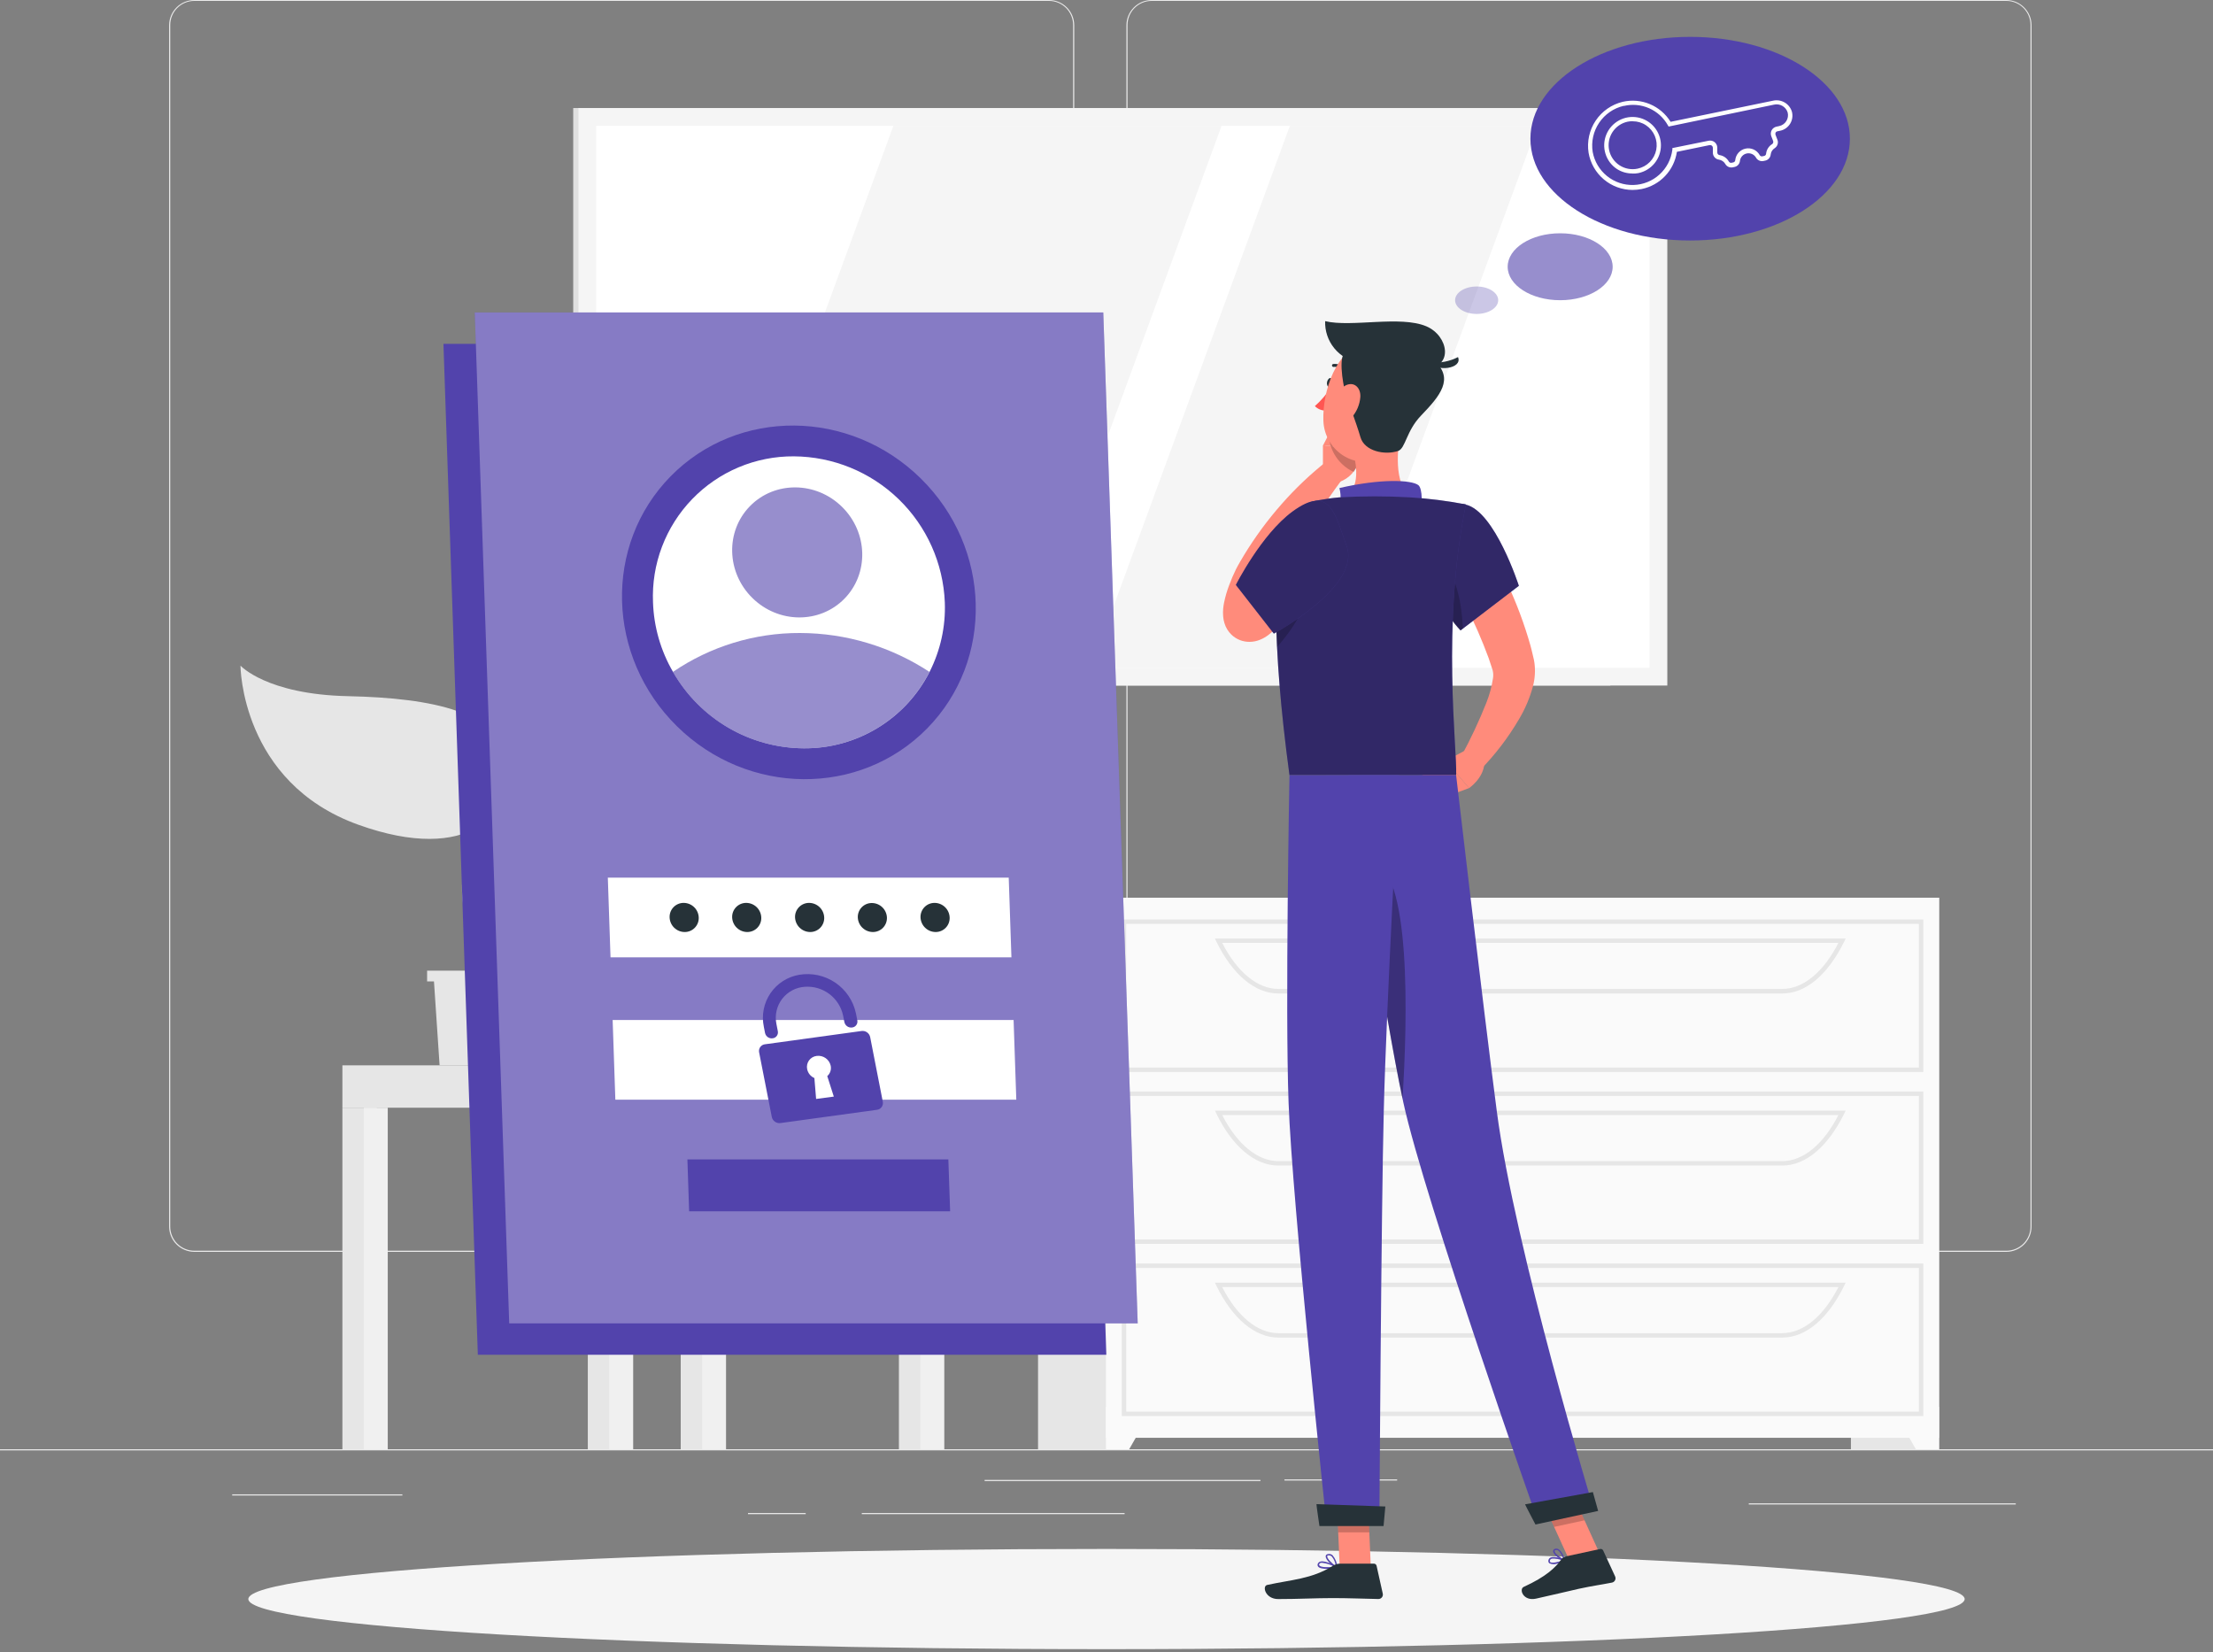 <svg width="576" height="430" viewBox="0 0 576 430" fill="none" xmlns="http://www.w3.org/2000/svg">
<rect x="0" y="0" width="576" height="430" fill="#808080" stroke="none"/>
<g clip-path="url(#clip0)">
<path d="M576 377.165H0V377.453H576V377.165Z" fill="#EBEBEB"/>
<path d="M363.652 385.01H334.322V385.298H363.652V385.01Z" fill="#EBEBEB"/>
<path d="M524.667 391.242H455.167V391.53H524.667V391.242Z" fill="#EBEBEB"/>
<path d="M328.078 385.148H256.274V385.436H328.078V385.148Z" fill="#EBEBEB"/>
<path d="M209.71 393.765H194.688V394.053H209.71V393.765Z" fill="#EBEBEB"/>
<path d="M292.712 393.765H224.306V394.053H292.712V393.765Z" fill="#EBEBEB"/>
<path d="M104.728 388.904H60.434V389.192H104.728V388.904Z" fill="#EBEBEB"/>
<path d="M273.024 325.786H50.584C48.842 325.783 47.172 325.088 45.941 323.855C44.709 322.622 44.018 320.95 44.018 319.208V6.52C44.033 4.788 44.731 3.131 45.961 1.91C47.19 0.689 48.852 0.003 50.584 0H273.024C274.769 0 276.442 0.693 277.675 1.927C278.909 3.16 279.602 4.833 279.602 6.578V319.208C279.602 320.952 278.909 322.625 277.675 323.859C276.442 325.093 274.769 325.786 273.024 325.786ZM50.584 0.23C48.918 0.233 47.321 0.897 46.144 2.077C44.967 3.256 44.306 4.854 44.306 6.52V319.208C44.306 320.874 44.967 322.472 46.144 323.651C47.321 324.831 48.918 325.495 50.584 325.498H273.024C274.691 325.495 276.289 324.831 277.468 323.652C278.647 322.473 279.311 320.875 279.314 319.208V6.52C279.311 4.853 278.647 3.255 277.468 2.076C276.289 0.897 274.691 0.233 273.024 0.23H50.584Z" fill="#EBEBEB"/>
<path d="M522.213 325.786H299.762C298.018 325.783 296.347 325.089 295.114 323.856C293.881 322.623 293.187 320.951 293.184 319.208V6.52C293.202 4.787 293.903 3.13 295.134 1.91C296.365 0.689 298.028 0.003 299.762 0H522.213C523.944 0.006 525.602 0.694 526.829 1.914C528.056 3.135 528.753 4.79 528.768 6.52V319.208C528.768 320.948 528.078 322.618 526.85 323.851C525.621 325.084 523.954 325.78 522.213 325.786ZM299.762 0.23C298.095 0.233 296.497 0.897 295.318 2.076C294.139 3.255 293.475 4.853 293.472 6.52V319.208C293.475 320.875 294.139 322.473 295.318 323.652C296.497 324.831 298.095 325.495 299.762 325.498H522.213C523.88 325.495 525.478 324.831 526.657 323.652C527.836 322.473 528.5 320.875 528.503 319.208V6.52C528.5 4.853 527.836 3.255 526.657 2.076C525.478 0.897 523.88 0.233 522.213 0.23H299.762Z" fill="#EBEBEB"/>
<path d="M225.746 277.252H149.253L144.611 223.684H221.103L225.746 277.252Z" fill="#E6E6E6"/>
<path d="M229.709 277.252H153.216L148.573 223.684H225.066L229.709 277.252Z" fill="#F0F0F0"/>
<path d="M163.676 265.743L161.119 235.181H214.606L217.163 265.743H163.676Z" fill="white"/>
<path d="M242.945 277.252H233.971V377.165H242.945V277.252Z" fill="#E6E6E6"/>
<path d="M245.779 277.252H239.547V377.165H245.779V277.252Z" fill="#F0F0F0"/>
<path d="M158.907 288.276H245.779V277.252H158.907V288.276Z" fill="#F0F0F0"/>
<path d="M161.971 288.276H152.997V377.165H161.971V288.276Z" fill="#E6E6E6"/>
<path d="M164.805 288.276H158.573V377.165H164.805V288.276Z" fill="#F0F0F0"/>
<path d="M98.093 288.276H89.119V377.165H98.093V288.276Z" fill="#E6E6E6"/>
<path d="M100.927 288.276H94.694V377.165H100.927V288.276Z" fill="#F0F0F0"/>
<path d="M186.152 288.276H177.178V377.165H186.152V288.276Z" fill="#E6E6E6"/>
<path d="M188.974 288.276H182.742V377.165H188.974V288.276Z" fill="#F0F0F0"/>
<path d="M158.907 277.252H89.119V288.277H158.907V277.252Z" fill="#E6E6E6"/>
<path d="M419.144 28.12H149.196V178.41H419.144V28.12Z" fill="#E0E0E0"/>
<path d="M433.97 28.12H150.555V178.41H433.97V28.12Z" fill="#F5F5F5"/>
<path d="M429.339 173.779V32.752L155.186 32.752V173.779L429.339 173.779Z" fill="white"/>
<path d="M266.193 173.779L317.952 32.752H232.531L180.772 173.779H266.193Z" fill="#F5F5F5"/>
<path d="M348.411 173.779L400.17 32.752H335.727L283.968 173.779H348.411Z" fill="#F5F5F5"/>
<path d="M504.703 233.625H481.755V377.165H504.703V233.625Z" fill="#E6E6E6"/>
<path d="M498.666 377.165H504.703V366.117H492.342L498.666 377.165Z" fill="#FAFAFA"/>
<path d="M293.126 233.625H270.179V377.165H293.126V233.625Z" fill="#E6E6E6"/>
<path d="M504.703 233.625H287.862V374.181H504.703V233.625Z" fill="#FAFAFA"/>
<path d="M500.602 278.98H291.974V239.282H500.602V278.98ZM293.126 277.828H499.45V240.434H293.126V277.828Z" fill="#E6E6E6"/>
<path d="M463.876 258.555H332.744C326.661 258.555 320.797 253.647 316.616 245.076L316.224 244.259H480.384L479.992 245.076C475.776 253.647 470.016 258.555 463.876 258.555ZM318.113 245.376C322.007 253.014 327.329 257.368 332.744 257.368H463.876C469.313 257.368 474.612 253.014 478.506 245.376H318.113Z" fill="#E6E6E6"/>
<path d="M293.898 377.165H287.862V366.117H300.223L293.898 377.165Z" fill="#FAFAFA"/>
<path d="M500.602 323.712H291.974V284.06H500.602V323.712ZM293.126 322.56H499.45V285.212H293.126V322.56Z" fill="#E6E6E6"/>
<path d="M463.876 303.333H332.744C326.661 303.333 320.797 298.414 316.616 289.855L316.224 289.025H480.384L479.992 289.855C475.776 298.368 470.016 303.333 463.876 303.333ZM318.113 290.177C322.007 297.815 327.329 302.181 332.744 302.181H463.876C469.313 302.181 474.612 297.815 478.506 290.177H318.113Z" fill="#E6E6E6"/>
<path d="M500.602 368.525H291.974V328.827H500.602V368.525ZM293.126 367.373H499.45V329.979H293.126V367.373Z" fill="#E6E6E6"/>
<path d="M463.876 348.1H332.744C326.661 348.1 320.797 343.192 316.616 334.633L316.224 333.803H480.384L479.992 334.633C475.776 343.192 470.016 348.1 463.876 348.1ZM318.113 334.955C322.007 342.593 327.329 346.948 332.744 346.948H463.876C469.313 346.948 474.612 342.593 478.506 334.955H318.113Z" fill="#E6E6E6"/>
<path d="M139.369 252.611V255.398H137.595L136.12 277.252H114.417L112.954 255.398H111.168V252.611H139.369Z" fill="#E6E6E6"/>
<path d="M132.227 198.386C130.452 185.368 112.884 181.659 90.593 181.175C69.385 180.726 62.588 173.226 62.588 173.226C62.588 173.226 62.657 203.605 93.22 214.618C122.239 225.055 134.012 211.427 132.227 198.386Z" fill="#E6E6E6"/>
<path d="M121.398 227.889C121.766 222.543 130.314 212.705 150.877 217.175C165.738 220.412 171.268 212.705 171.268 212.705C171.268 212.705 169.885 234.455 147.537 240.987C126.305 247.196 120.741 237.312 121.398 227.889Z" fill="#E6E6E6"/>
<path d="M126.086 260.813C126.202 260.814 126.317 260.79 126.422 260.742C126.528 260.694 126.621 260.624 126.697 260.536C128.183 258.774 126.962 254.557 125.28 248.717C123.114 241.229 120.419 231.898 122.7 225.135C123.964 221.563 125.441 218.07 127.123 214.675C130.349 207.855 133.137 202.003 130.81 195.805C130.773 195.707 130.718 195.616 130.646 195.539C130.575 195.462 130.489 195.4 130.393 195.357C130.298 195.313 130.194 195.289 130.089 195.286C129.984 195.282 129.88 195.3 129.781 195.337C129.683 195.374 129.593 195.431 129.517 195.503C129.441 195.575 129.38 195.662 129.337 195.758C129.294 195.854 129.271 195.957 129.269 196.063C129.267 196.168 129.285 196.272 129.324 196.37C131.409 201.888 128.886 207.233 125.683 214.007C123.98 217.457 122.479 221.003 121.19 224.628C118.76 231.863 121.524 241.459 123.748 249.155C125.061 253.763 126.42 258.371 125.487 259.523C125.413 259.602 125.357 259.696 125.321 259.799C125.285 259.901 125.271 260.01 125.28 260.119C125.288 260.227 125.32 260.333 125.371 260.428C125.423 260.524 125.494 260.608 125.58 260.675C125.727 260.779 125.906 260.828 126.086 260.813Z" fill="#E6E6E6"/>
<path d="M288 429.189C411.359 429.189 511.361 423.351 511.361 416.149C511.361 408.946 411.359 403.108 288 403.108C164.641 403.108 64.639 408.946 64.639 416.149C64.639 423.351 164.641 429.189 288 429.189Z" fill="#F5F5F5"/>
<path d="M287.954 352.57H124.37L115.419 89.487H279.003L287.954 352.57Z" fill="#5243AC"/>
<path d="M296.122 344.402H132.538L123.575 81.32H287.159L296.122 344.402Z" fill="#5243AC"/>
<path opacity="0.3" d="M296.122 344.402H132.538L123.575 81.32H287.159L296.122 344.402Z" fill="white"/>
<path d="M241.312 189.578C258.828 171.76 258.083 142.626 239.648 124.504C221.214 106.382 192.071 106.136 174.555 123.953C157.04 141.77 157.785 170.905 176.22 189.027C194.654 207.148 223.797 207.395 241.312 189.578Z" fill="#5243AC"/>
<path d="M245.917 156.776C246.153 163.045 244.785 169.27 241.943 174.862C238.876 180.889 234.19 185.942 228.411 189.454C222.632 192.966 215.989 194.799 209.226 194.746C202.305 194.708 195.515 192.852 189.538 189.362C183.562 185.872 178.607 180.871 175.173 174.862C171.971 169.356 170.182 163.142 169.966 156.776C169.754 151.84 170.547 146.912 172.298 142.291C174.049 137.671 176.721 133.455 180.151 129.9C183.582 126.344 187.7 123.523 192.254 121.608C196.809 119.693 201.705 118.724 206.646 118.76C216.824 118.832 226.583 122.822 233.897 129.901C241.21 136.981 245.515 146.605 245.917 156.776Z" fill="white"/>
<path opacity="0.6" d="M241.92 174.862C238.853 180.889 234.167 185.942 228.388 189.454C222.609 192.966 215.965 194.799 209.203 194.746C202.282 194.709 195.492 192.852 189.515 189.362C183.538 185.872 178.584 180.872 175.15 174.862C184.893 168.22 196.421 164.689 208.212 164.736C220.194 164.762 231.908 168.281 241.92 174.862Z" fill="#5243AC"/>
<path opacity="0.6" d="M219.769 155.829C226.21 149.277 225.936 138.564 219.157 131.9C212.379 125.237 201.663 125.146 195.222 131.698C188.782 138.249 189.056 148.962 195.834 155.626C202.613 162.289 213.329 162.38 219.769 155.829Z" fill="#5243AC"/>
<path d="M263.255 249.132H158.907L158.204 228.396H262.552L263.255 249.132Z" fill="white"/>
<path d="M264.522 286.192H160.163L159.46 265.456H263.82L264.522 286.192Z" fill="white"/>
<path d="M224.248 268.313L199.1 271.769C198.86 271.796 198.629 271.873 198.42 271.994C198.211 272.115 198.029 272.278 197.886 272.473C197.744 272.668 197.643 272.89 197.59 273.125C197.537 273.361 197.533 273.605 197.58 273.842L200.886 290.696C200.994 291.19 201.283 291.627 201.697 291.919C202.11 292.211 202.618 292.338 203.121 292.274L228.269 288.818C228.508 288.788 228.739 288.709 228.946 288.586C229.154 288.463 229.334 288.298 229.476 288.103C229.617 287.907 229.717 287.685 229.769 287.449C229.821 287.214 229.824 286.97 229.778 286.733L226.483 269.879C226.375 269.385 226.085 268.95 225.671 268.66C225.257 268.37 224.749 268.246 224.248 268.313ZM217.025 285.385L212.417 285.996L211.968 280.558C211.493 280.353 211.075 280.036 210.748 279.635C210.421 279.234 210.196 278.761 210.09 278.254C210.006 277.862 210.004 277.456 210.086 277.063C210.168 276.67 210.332 276.299 210.566 275.973C210.801 275.648 211.101 275.375 211.448 275.172C211.794 274.97 212.18 274.842 212.579 274.798C213.397 274.693 214.225 274.898 214.899 275.374C215.573 275.85 216.044 276.561 216.219 277.367C216.319 277.854 216.288 278.359 216.13 278.83C215.973 279.301 215.693 279.723 215.32 280.051L217.025 285.385Z" fill="#5243AC"/>
<path d="M221.76 267.402C221.315 267.459 220.866 267.347 220.499 267.09C220.133 266.832 219.876 266.446 219.779 266.009L219.456 264.361C218.996 262.113 217.736 260.108 215.909 258.719C214.083 257.329 211.815 256.649 209.526 256.804C208.37 256.87 207.243 257.184 206.22 257.724C205.196 258.264 204.301 259.018 203.595 259.935C202.889 260.852 202.389 261.91 202.128 263.038C201.867 264.165 201.852 265.336 202.084 266.469L202.453 268.37C202.495 268.581 202.494 268.798 202.448 269.008C202.402 269.218 202.313 269.416 202.186 269.59C202.059 269.763 201.897 269.908 201.711 270.016C201.525 270.123 201.318 270.19 201.105 270.213C200.659 270.275 200.207 270.166 199.839 269.907C199.471 269.648 199.215 269.26 199.123 268.819L198.812 267.218C198.496 265.722 198.485 264.177 198.781 262.676C199.077 261.175 199.674 259.75 200.535 258.485C201.395 257.221 202.503 256.144 203.791 255.318C205.078 254.493 206.52 253.936 208.028 253.682C211.299 253.133 214.655 253.864 217.401 255.724C220.146 257.584 222.07 260.429 222.774 263.67L223.142 265.559C223.185 265.772 223.183 265.992 223.135 266.205C223.087 266.417 222.995 266.617 222.864 266.791C222.734 266.965 222.568 267.109 222.377 267.214C222.187 267.32 221.977 267.384 221.76 267.402Z" fill="#5243AC"/>
<path d="M247.3 315.233H179.366L178.917 301.732H246.839L247.3 315.233Z" fill="#5243AC"/>
<path d="M214.525 238.764C214.546 239.256 214.466 239.747 214.291 240.208C214.115 240.669 213.848 241.089 213.506 241.443C213.163 241.798 212.752 242.079 212.298 242.27C211.843 242.461 211.355 242.557 210.862 242.554C209.846 242.546 208.872 242.148 208.141 241.443C207.41 240.738 206.978 239.778 206.934 238.764C206.913 238.271 206.993 237.78 207.169 237.319C207.344 236.858 207.611 236.438 207.953 236.084C208.296 235.729 208.707 235.448 209.161 235.257C209.616 235.067 210.104 234.97 210.597 234.973C211.614 234.979 212.589 235.375 213.321 236.081C214.053 236.787 214.484 237.748 214.525 238.764Z" fill="#263238"/>
<path d="M198.144 238.764C198.166 239.256 198.087 239.749 197.913 240.21C197.738 240.671 197.471 241.092 197.128 241.447C196.785 241.802 196.374 242.083 195.918 242.273C195.463 242.463 194.974 242.559 194.481 242.554C193.466 242.546 192.493 242.148 191.764 241.442C191.035 240.736 190.605 239.777 190.564 238.764C190.544 238.271 190.623 237.78 190.799 237.319C190.974 236.858 191.241 236.438 191.584 236.084C191.926 235.729 192.337 235.448 192.791 235.257C193.246 235.067 193.734 234.97 194.227 234.973C195.243 234.979 196.217 235.376 196.947 236.082C197.677 236.788 198.105 237.749 198.144 238.764Z" fill="#263238"/>
<path d="M181.866 238.764C181.887 239.256 181.807 239.747 181.631 240.208C181.456 240.669 181.189 241.089 180.846 241.443C180.504 241.798 180.093 242.079 179.639 242.27C179.184 242.461 178.696 242.557 178.203 242.554C177.187 242.548 176.213 242.151 175.483 241.445C174.754 240.739 174.325 239.778 174.286 238.764C174.266 238.271 174.346 237.78 174.521 237.319C174.696 236.858 174.963 236.438 175.306 236.084C175.648 235.729 176.059 235.448 176.514 235.257C176.968 235.067 177.457 234.97 177.949 234.973C178.965 234.979 179.939 235.376 180.669 236.082C181.399 236.788 181.828 237.749 181.866 238.764Z" fill="#263238"/>
<path d="M230.849 238.764C230.87 239.256 230.79 239.748 230.614 240.208C230.439 240.669 230.172 241.089 229.83 241.443C229.487 241.798 229.076 242.079 228.622 242.27C228.167 242.461 227.679 242.557 227.186 242.554C226.17 242.549 225.196 242.151 224.466 241.445C223.737 240.739 223.308 239.778 223.269 238.764C223.252 238.273 223.335 237.783 223.512 237.325C223.69 236.867 223.958 236.45 224.302 236.099C224.646 235.747 225.057 235.47 225.511 235.282C225.965 235.095 226.453 235.002 226.944 235.008C227.952 235.016 228.918 235.41 229.645 236.108C230.371 236.807 230.802 237.757 230.849 238.764Z" fill="#263238"/>
<path d="M247.173 238.764C247.195 239.256 247.116 239.749 246.942 240.21C246.767 240.671 246.5 241.092 246.157 241.447C245.814 241.802 245.403 242.083 244.947 242.273C244.492 242.463 244.003 242.559 243.51 242.554C242.495 242.546 241.522 242.148 240.793 241.442C240.064 240.736 239.634 239.777 239.593 238.764C239.573 238.271 239.653 237.78 239.828 237.319C240.003 236.858 240.27 236.438 240.613 236.084C240.955 235.729 241.366 235.448 241.821 235.257C242.275 235.067 242.763 234.97 243.256 234.973C244.272 234.979 245.246 235.376 245.976 236.082C246.706 236.788 247.135 237.749 247.173 238.764Z" fill="#263238"/>
<path d="M384.664 137.411C386.196 139.876 387.475 142.226 388.788 144.68C390.102 147.134 391.288 149.599 392.452 152.122C394.826 157.23 396.79 162.519 398.327 167.939C398.534 168.618 398.684 169.344 398.857 170.047L399.11 171.118L399.237 171.648L399.387 172.524C399.647 174.51 399.525 176.527 399.03 178.468C398.234 181.481 397.025 184.37 395.436 187.05C392.593 191.922 389.156 196.422 385.206 200.448L380.356 196.785C382.79 192.31 384.956 187.693 386.842 182.961C387.682 180.875 388.273 178.699 388.604 176.475C388.71 175.796 388.679 175.103 388.512 174.436L388.051 173.03C387.867 172.454 387.694 171.878 387.475 171.291C385.723 166.538 383.696 161.892 381.404 157.375C379.1 152.767 376.623 148.159 374.147 143.758L384.664 137.411Z" fill="#FF8B7B"/>
<path d="M381.588 195.183L376.289 197.983L382.372 205.102C382.372 205.102 386.173 202.533 386.346 198.616L381.588 195.183Z" fill="#FF8B7B"/>
<path d="M369.181 202.372L375.69 207.544L382.372 205.102L376.289 197.983L369.181 202.372Z" fill="#FF8B7B"/>
<path d="M346.925 99.717C346.798 100.362 346.349 100.812 345.934 100.731C345.519 100.65 345.277 100.051 345.404 99.418C345.531 98.784 345.98 98.266 346.406 98.404C346.833 98.542 347.052 99.072 346.925 99.717Z" fill="#263238"/>
<path d="M346.406 100.823C345.246 102.628 343.843 104.264 342.236 105.685C342.616 106.078 343.076 106.385 343.585 106.583C344.094 106.782 344.64 106.869 345.185 106.837L346.406 100.823Z" fill="#FF5652"/>
<path d="M344.333 123.425V115.868L354.332 117.02C354.332 117.02 354.171 123.517 348.572 125.43L344.333 123.425Z" fill="#FF8B7B"/>
<path d="M347.213 110.431L354.252 112.458L354.378 117.078L344.379 115.868L347.213 110.431Z" fill="#FF8B7B"/>
<path opacity="0.2" d="M354.252 112.458L347.213 110.431L345.842 113.057C345.917 115.127 346.563 117.135 347.71 118.86C348.857 120.584 350.459 121.957 352.339 122.826C353.549 121.137 354.255 119.14 354.378 117.066L354.252 112.458Z" fill="black"/>
<path d="M349.989 96.641C350.063 96.639 350.135 96.616 350.196 96.575C350.258 96.534 350.306 96.477 350.336 96.409C350.366 96.342 350.377 96.267 350.366 96.194C350.356 96.121 350.325 96.052 350.277 95.996C349.872 95.539 349.364 95.186 348.795 94.965C348.226 94.745 347.612 94.664 347.005 94.729C346.906 94.746 346.818 94.801 346.759 94.883C346.701 94.966 346.678 95.067 346.694 95.167C346.711 95.267 346.767 95.356 346.848 95.416C346.93 95.476 347.032 95.503 347.132 95.489C347.613 95.442 348.098 95.51 348.547 95.689C348.996 95.867 349.395 96.15 349.713 96.514C349.748 96.553 349.791 96.584 349.838 96.606C349.886 96.628 349.937 96.64 349.989 96.641Z" fill="#263238"/>
<path d="M364.712 111.375C363.56 117.308 362.845 125.522 367.016 129.473C367.016 129.473 365.403 135.487 354.344 135.487C342.236 135.487 348.526 130.211 348.526 130.211C353.56 128.644 353.514 122.919 352.362 118.311L364.712 111.375Z" fill="#FF8B7B"/>
<path d="M369.262 133.436C370.345 131.915 370.299 127.089 369.147 126.236C367.292 124.865 359.332 124.543 348.63 127.008C349.782 131.685 347.305 134.127 347.305 134.127L369.262 133.436Z" fill="#5243AC"/>
<path d="M405.274 406.932C404.945 407.048 404.596 407.098 404.248 407.078C403.9 407.058 403.56 406.969 403.246 406.817C403.127 406.707 403.046 406.562 403.013 406.403C402.98 406.244 402.997 406.079 403.062 405.93C403.098 405.806 403.161 405.691 403.247 405.593C403.332 405.495 403.438 405.418 403.557 405.366C404.652 404.836 407.163 405.861 407.278 405.907C407.312 405.921 407.342 405.945 407.362 405.976C407.383 406.007 407.394 406.043 407.393 406.08C407.393 406.117 407.383 406.153 407.365 406.185C407.347 406.218 407.321 406.245 407.29 406.264C406.64 406.55 405.965 406.773 405.274 406.932ZM403.949 405.631C403.873 405.649 403.799 405.676 403.73 405.711C403.658 405.738 403.593 405.781 403.541 405.837C403.489 405.893 403.451 405.96 403.43 406.034C403.327 406.38 403.43 406.495 403.5 406.529C403.937 406.898 405.55 406.529 406.691 406.103C405.823 405.744 404.886 405.583 403.949 405.631Z" fill="#5243AC"/>
<path d="M407.244 406.276H407.151C406.23 406.011 404.271 404.617 404.248 403.707C404.247 403.562 404.296 403.422 404.386 403.308C404.476 403.195 404.603 403.116 404.744 403.085C404.88 403.034 405.027 403.013 405.172 403.025C405.317 403.037 405.458 403.081 405.585 403.154C406.668 403.707 407.359 405.942 407.382 406.045C407.398 406.073 407.406 406.105 407.406 406.138C407.406 406.17 407.398 406.202 407.382 406.23C407.364 406.248 407.342 406.261 407.318 406.269C407.294 406.277 407.269 406.28 407.244 406.276ZM404.94 403.407H404.847C404.617 403.488 404.617 403.603 404.617 403.661C404.617 404.202 405.93 405.297 406.921 405.734C406.679 405.089 406.149 403.811 405.446 403.43C405.29 403.359 405.113 403.351 404.951 403.407H404.94Z" fill="#5243AC"/>
<path d="M345.439 408.292C344.402 408.292 343.4 408.142 343.066 407.681C342.978 407.559 342.931 407.412 342.931 407.261C342.931 407.11 342.978 406.963 343.066 406.84C343.131 406.728 343.219 406.63 343.324 406.553C343.429 406.475 343.549 406.42 343.676 406.391C345.024 406.022 347.858 407.635 347.973 407.704C348.008 407.722 348.037 407.75 348.054 407.786C348.07 407.822 348.075 407.862 348.065 407.9C348.061 407.94 348.044 407.977 348.017 408.006C347.99 408.035 347.955 408.054 347.916 408.062C347.098 408.211 346.269 408.288 345.439 408.292ZM344.16 406.714C344.038 406.694 343.913 406.694 343.791 406.714C343.713 406.73 343.639 406.762 343.574 406.807C343.509 406.853 343.453 406.911 343.411 406.979C343.273 407.221 343.331 407.336 343.411 407.405C343.791 407.935 345.83 407.946 347.34 407.727C346.354 407.189 345.275 406.845 344.16 406.714Z" fill="#5243AC"/>
<path d="M347.904 408.061H347.823C346.844 407.624 344.909 405.873 345.059 404.951C345.059 404.732 345.243 404.467 345.773 404.421C345.962 404.399 346.154 404.416 346.336 404.472C346.519 404.527 346.688 404.62 346.833 404.744C347.571 405.626 348.014 406.718 348.1 407.866C348.1 407.898 348.092 407.931 348.078 407.961C348.064 407.99 348.044 408.017 348.019 408.038C347.984 408.056 347.944 408.064 347.904 408.061ZM345.923 404.778H345.807C345.462 404.778 345.439 404.939 345.439 404.986C345.347 405.538 346.66 406.921 347.662 407.52C347.574 406.595 347.199 405.721 346.591 405.02C346.401 404.859 346.16 404.773 345.911 404.778H345.923Z" fill="#5243AC"/>
<path d="M356.797 407.877H348.699L347.892 389.111H355.991L356.797 407.877Z" fill="#FF8B7B"/>
<path d="M416.275 404.122L408.361 405.838L400.401 388.362L408.326 386.646L416.275 404.122Z" fill="#FF8B7B"/>
<path d="M407.589 405.043L416.494 403.119C416.65 403.086 416.812 403.107 416.954 403.178C417.097 403.249 417.21 403.367 417.277 403.511L420.365 410.216C420.447 410.378 420.49 410.557 420.489 410.739C420.488 410.921 420.445 411.101 420.362 411.262C420.278 411.424 420.158 411.564 420.01 411.671C419.863 411.777 419.692 411.847 419.512 411.875C416.402 412.485 414.847 412.635 410.941 413.476C408.534 414.006 403.096 415.331 399.767 416.045C396.438 416.759 395.297 413.568 396.599 412.98C402.417 410.319 404.836 407.981 406.414 405.803C406.699 405.415 407.118 405.144 407.589 405.043Z" fill="#263238"/>
<path d="M348.756 406.933H357.604C357.764 406.934 357.92 406.989 358.045 407.089C358.171 407.189 358.259 407.329 358.295 407.486L359.896 414.686C359.943 414.86 359.949 415.042 359.912 415.219C359.876 415.395 359.799 415.561 359.686 415.702C359.574 415.843 359.431 415.956 359.267 416.032C359.104 416.107 358.924 416.143 358.744 416.137C355.553 416.08 350.945 415.895 346.936 415.895C342.236 415.895 338.193 416.149 332.686 416.149C329.357 416.149 328.435 412.785 329.829 412.474C336.165 411.091 341.349 410.942 346.821 407.566C347.396 407.181 348.065 406.962 348.756 406.933Z" fill="#263238"/>
<path d="M381.508 131.328C389.1 133.068 395.332 152.456 395.332 152.456L380.16 164.056C376.222 159.846 373.443 154.686 372.096 149.08C369.412 138.92 373.743 129.531 381.508 131.328Z" fill="#5243AC"/>
<path opacity="0.4" d="M381.508 131.328C389.1 133.068 395.332 152.456 395.332 152.456L380.16 164.056C376.222 159.846 373.443 154.686 372.096 149.08C369.412 138.92 373.743 129.531 381.508 131.328Z" fill="black"/>
<path d="M341.568 154.449C339.679 156.488 337.789 158.308 335.808 160.209C334.829 161.13 333.838 162.052 332.824 162.939L331.292 164.287L330.912 164.621L330.255 165.151C329.58 165.691 328.831 166.133 328.032 166.464C327.143 166.842 326.187 167.037 325.221 167.04C324.396 167.044 323.576 166.899 322.802 166.614C321.943 166.287 321.159 165.789 320.498 165.151C319.654 164.326 319.035 163.299 318.701 162.167C318.526 161.609 318.414 161.034 318.367 160.451C318.306 159.769 318.306 159.082 318.367 158.4C318.424 157.847 318.493 157.363 318.586 156.914C318.901 155.343 319.348 153.802 319.922 152.306C320.44 150.884 321.036 149.492 321.708 148.136C322.445 146.673 323.148 145.601 323.85 144.38C326.704 139.705 329.962 135.287 333.585 131.178C337.171 127.094 341.124 123.346 345.393 119.981L349.632 124.347C346.66 128.333 343.734 132.607 341.027 136.812C338.332 140.993 335.871 145.319 333.654 149.772C333.158 150.855 332.502 152.076 332.191 152.951C331.779 153.968 331.421 155.007 331.119 156.062C330.829 157.012 330.61 157.982 330.463 158.965C330.455 159.118 330.455 159.272 330.463 159.425C330.463 159.518 330.463 159.564 330.463 159.322C330.444 159.063 330.393 158.808 330.313 158.561C330.064 157.745 329.607 157.007 328.988 156.419C328.437 155.913 327.791 155.521 327.087 155.267C326.469 155.032 325.813 154.911 325.152 154.91C324.516 154.902 323.885 155.023 323.297 155.267C323.098 155.348 322.906 155.444 322.721 155.555L323.159 155.152L324.553 153.884L327.306 151.304C329.126 149.587 330.958 147.756 332.686 146.051L341.568 154.449Z" fill="#FF8B7B"/>
<path opacity="0.2" d="M374.999 145.567C379.123 149.645 380.471 157.087 380.759 163.538L380.091 164.056C376.153 159.846 373.374 154.686 372.027 149.08C371.877 148.481 371.739 147.928 371.635 147.272L374.999 145.567Z" fill="black"/>
<path d="M333.516 139.392C331.857 148.147 330.82 166.13 335.624 201.727H379.008C379.308 195.08 375.126 162.616 381.542 131.271C376.748 130.35 371.9 129.738 367.027 129.439C360.888 129.087 354.734 129.087 348.595 129.439C346.568 129.623 344.563 129.923 342.835 130.234C340.537 130.637 338.415 131.728 336.751 133.364C335.087 134.999 333.959 137.101 333.516 139.392Z" fill="#5243AC"/>
<path opacity="0.4" d="M333.516 139.392C331.857 148.147 330.82 166.13 335.624 201.727H379.008C379.308 195.08 375.126 162.616 381.542 131.271C376.748 130.35 371.9 129.738 367.027 129.439C360.888 129.087 354.734 129.087 348.595 129.439C346.568 129.623 344.563 129.923 342.835 130.234C340.537 130.637 338.415 131.728 336.751 133.364C335.087 134.999 333.959 137.101 333.516 139.392Z" fill="black"/>
<path opacity="0.2" d="M340.151 152.375L332.317 150.497C332.076 155.244 332.053 161.119 332.398 168.388C336.004 164.287 340.612 157.882 340.151 152.375Z" fill="black"/>
<path opacity="0.2" d="M347.892 389.111L348.307 398.788H356.417L356.003 389.111H347.892Z" fill="black"/>
<path opacity="0.2" d="M408.326 386.646L400.401 388.362L404.502 397.371L412.428 395.654L408.326 386.646Z" fill="black"/>
<path d="M368.559 102.712C366.486 110.477 365.656 115.131 360.864 118.357C353.664 123.264 344.678 117.642 344.448 109.44C344.195 102.033 347.639 90.57 355.968 89.004C357.798 88.66 359.686 88.788 361.453 89.376C363.22 89.964 364.808 90.992 366.068 92.364C367.328 93.735 368.217 95.405 368.653 97.216C369.089 99.026 369.057 100.918 368.559 102.712Z" fill="#FF8B7B"/>
<path d="M350.381 103C349.989 101.964 348.204 93.934 349.885 91.849C351.567 89.764 370.748 91.273 373.582 94.061C378.294 98.669 375.022 102.816 369.873 108.15C366.002 112.159 365.852 116.675 363.894 117.366C360.438 118.518 355.162 117.435 354.102 113.783C353.042 110.131 350.381 103 350.381 103Z" fill="#263238"/>
<path d="M371.255 84.925C364.481 82.046 351.775 85.237 344.909 83.578C344.821 86.131 345.661 88.629 347.272 90.611C348.884 92.593 351.158 93.925 353.676 94.36C359.371 95.446 365.158 95.982 370.956 95.962C378.49 95.616 377.015 87.379 371.255 84.925Z" fill="#263238"/>
<path d="M372.315 94.302C374.789 94.546 377.281 94.07 379.492 92.932C380.759 95.996 373.789 96.837 372.315 94.302Z" fill="#263238"/>
<path d="M354.067 103.323C353.912 105.321 353.102 107.212 351.763 108.703C349.989 110.65 348.146 109.428 347.835 107.067C347.558 104.924 348.134 101.307 350.3 100.27C352.466 99.233 354.217 100.915 354.067 103.323Z" fill="#FF8B7B"/>
<path d="M351.003 201.761C351.003 201.761 360.219 263.681 365.253 286.883C370.771 312.284 400.424 396.323 400.424 396.323L414.927 393.178C414.927 393.178 394.191 324.68 389.583 289.164C386.012 261.884 378.996 201.738 378.996 201.738L351.003 201.761Z" fill="#5243AC"/>
<path d="M396.945 391.496C396.887 391.496 399.652 396.749 399.652 396.749L415.964 393.212L414.593 388.305L396.945 391.496Z" fill="#263238"/>
<path opacity="0.3" d="M356.82 223.822C367.453 225.907 366.324 265.559 365.046 285.961C361.981 271.538 357.489 243.798 354.424 224.11C355.167 223.744 356.012 223.642 356.82 223.822Z" fill="black"/>
<path d="M335.624 201.761C335.624 201.761 334.472 262.345 335.393 287.009C336.315 312.711 345.289 396.864 345.289 396.864H359.021C359.021 396.864 359.516 314.208 360.173 288.968C360.841 261.458 364.159 201.715 364.159 201.715L335.624 201.761Z" fill="#5243AC"/>
<path d="M342.651 391.45C342.582 391.45 343.423 397.141 343.423 397.141H360.115L360.576 392.06L342.651 391.45Z" fill="#263238"/>
<path d="M350.496 142.088C354.378 152.559 331.557 164.897 331.557 164.897L321.673 152.225C321.673 152.225 328.32 139.07 336.384 133.148C346.349 125.845 347.535 134.116 350.496 142.088Z" fill="#5243AC"/>
<path opacity="0.4" d="M350.496 142.088C354.378 152.559 331.557 164.897 331.557 164.897L321.673 152.225C321.673 152.225 328.32 139.07 336.384 133.148C346.349 125.845 347.535 134.116 350.496 142.088Z" fill="black"/>
<path d="M439.914 62.588C462.876 62.588 481.49 50.725 481.49 36.092C481.49 21.459 462.876 9.596 439.914 9.596C416.953 9.596 398.339 21.459 398.339 36.092C398.339 50.725 416.953 62.588 439.914 62.588Z" fill="#5243AC"/>
<path d="M424.915 49.432C422.176 49.424 419.528 48.45 417.436 46.682C415.344 44.915 413.942 42.466 413.476 39.767C413.018 36.844 413.677 33.855 415.323 31.396C416.969 28.936 419.48 27.187 422.358 26.496C424.719 25.952 427.191 26.162 429.427 27.096C431.663 28.03 433.55 29.641 434.822 31.703L461.514 26.197C462.54 25.972 463.613 26.143 464.518 26.674C465.424 27.206 466.095 28.06 466.399 29.065C466.538 29.594 466.569 30.145 466.488 30.686C466.408 31.227 466.217 31.745 465.93 32.21C465.642 32.675 465.262 33.076 464.814 33.389C464.366 33.702 463.858 33.92 463.323 34.03L462.632 34.169C462.529 34.187 462.432 34.229 462.348 34.291C462.264 34.353 462.196 34.433 462.148 34.526C462.105 34.62 462.083 34.722 462.083 34.825C462.083 34.928 462.105 35.031 462.148 35.125L462.62 36.346C462.778 36.742 462.794 37.18 462.663 37.586C462.533 37.992 462.265 38.34 461.906 38.569C461.623 38.744 461.383 38.981 461.206 39.263C461.028 39.544 460.917 39.863 460.881 40.194C460.847 40.573 460.694 40.933 460.443 41.22C460.193 41.508 459.858 41.709 459.487 41.795L458.945 41.91C458.57 41.979 458.182 41.927 457.839 41.762C457.495 41.596 457.213 41.325 457.033 40.988C456.794 40.587 456.435 40.269 456.007 40.081C455.579 39.893 455.103 39.843 454.646 39.938C454.188 40.033 453.771 40.268 453.454 40.612C453.136 40.955 452.934 41.389 452.874 41.852C452.842 42.23 452.691 42.587 452.442 42.873C452.194 43.159 451.861 43.358 451.492 43.442L450.95 43.557C450.575 43.625 450.188 43.572 449.845 43.407C449.501 43.241 449.219 42.971 449.038 42.636C448.866 42.35 448.633 42.105 448.357 41.918C448.08 41.731 447.766 41.607 447.437 41.553C446.994 41.499 446.586 41.286 446.289 40.953C445.992 40.62 445.826 40.19 445.824 39.744V38.431C445.819 38.328 445.793 38.228 445.745 38.136C445.698 38.045 445.632 37.965 445.551 37.901C445.47 37.838 445.376 37.792 445.276 37.769C445.176 37.745 445.072 37.743 444.972 37.763L436.458 39.514C436.111 41.872 435.046 44.067 433.407 45.798C431.768 47.53 429.636 48.714 427.3 49.191C426.515 49.351 425.716 49.432 424.915 49.432ZM422.611 27.544C419.998 28.155 417.714 29.733 416.217 31.96C414.721 34.187 414.124 36.899 414.547 39.548C415 42.014 416.321 44.235 418.269 45.811C420.218 47.387 422.667 48.214 425.172 48.142C427.677 48.069 430.074 47.103 431.929 45.417C433.783 43.731 434.973 41.437 435.283 38.949V38.535L444.672 36.634C444.941 36.569 445.222 36.564 445.493 36.621C445.764 36.678 446.019 36.794 446.24 36.962C446.461 37.13 446.641 37.344 446.768 37.59C446.896 37.837 446.967 38.108 446.976 38.385V39.698C446.979 39.855 447.035 40.005 447.136 40.125C447.236 40.244 447.375 40.326 447.529 40.355C448.033 40.427 448.513 40.613 448.934 40.898C449.355 41.184 449.706 41.561 449.96 42.002C450.021 42.126 450.119 42.229 450.241 42.295C450.363 42.361 450.502 42.387 450.639 42.371L451.169 42.256C451.304 42.221 451.423 42.144 451.51 42.036C451.598 41.928 451.648 41.795 451.653 41.657C451.726 40.939 452.024 40.264 452.506 39.728C452.988 39.191 453.628 38.822 454.333 38.674C455.038 38.525 455.773 38.604 456.43 38.9C457.087 39.196 457.633 39.694 457.989 40.32C458.048 40.444 458.144 40.545 458.264 40.611C458.384 40.678 458.521 40.705 458.657 40.689L459.21 40.574C459.342 40.537 459.459 40.459 459.544 40.351C459.629 40.244 459.678 40.112 459.683 39.975C459.74 39.469 459.911 38.983 460.185 38.553C460.458 38.124 460.826 37.763 461.261 37.498C461.388 37.406 461.48 37.275 461.524 37.125C461.568 36.974 461.561 36.814 461.503 36.668L461.03 35.447C460.933 35.196 460.891 34.925 460.909 34.656C460.926 34.386 461.002 34.124 461.132 33.887C461.261 33.65 461.441 33.444 461.658 33.284C461.876 33.124 462.125 33.013 462.39 32.959L463.092 32.809C463.473 32.728 463.833 32.571 464.151 32.348C464.469 32.124 464.739 31.839 464.945 31.509C465.15 31.178 465.287 30.81 465.347 30.426C465.406 30.042 465.388 29.649 465.293 29.273C465.068 28.547 464.577 27.934 463.919 27.556C463.261 27.178 462.484 27.063 461.745 27.233L434.304 32.936L434.097 32.579C432.994 30.616 431.283 29.066 429.221 28.162C427.159 27.257 424.859 27.049 422.669 27.567L422.611 27.544ZM424.915 45.147C423.484 45.163 422.079 44.763 420.872 43.995C419.443 43.057 418.384 41.653 417.875 40.022C417.366 38.39 417.439 36.633 418.08 35.049C418.722 33.465 419.893 32.153 421.394 31.336C422.895 30.519 424.633 30.248 426.311 30.569C427.99 30.89 429.505 31.784 430.599 33.097C431.692 34.41 432.296 36.062 432.308 37.77C432.32 39.479 431.739 41.139 430.664 42.468C429.589 43.796 428.087 44.71 426.413 45.055C425.923 45.144 425.425 45.182 424.927 45.17L424.915 45.147ZM424.915 31.542C424.486 31.544 424.058 31.587 423.636 31.669C422.834 31.84 422.073 32.167 421.397 32.632C420.721 33.097 420.143 33.691 419.696 34.379C419.25 35.068 418.943 35.837 418.794 36.644C418.645 37.451 418.656 38.279 418.827 39.082C418.998 39.884 419.325 40.645 419.79 41.321C420.255 41.998 420.849 42.575 421.537 43.022C422.226 43.468 422.995 43.775 423.802 43.924C424.609 44.074 425.437 44.062 426.24 43.891C427.445 43.641 428.548 43.039 429.412 42.162C430.275 41.285 430.859 40.172 431.091 38.963C431.322 37.754 431.191 36.504 430.713 35.37C430.235 34.236 429.432 33.269 428.406 32.59C427.386 31.912 426.186 31.555 424.961 31.565L424.915 31.542Z" fill="white"/>
<path opacity="0.6" d="M406.08 78.129C413.626 78.129 419.743 74.23 419.743 69.42C419.743 64.61 413.626 60.71 406.08 60.71C398.534 60.71 392.417 64.61 392.417 69.42C392.417 74.23 398.534 78.129 406.08 78.129Z" fill="#5243AC"/>
<path opacity="0.3" d="M384.342 81.7C387.44 81.7 389.952 80.101 389.952 78.129C389.952 76.156 387.44 74.558 384.342 74.558C381.243 74.558 378.732 76.156 378.732 78.129C378.732 80.101 381.243 81.7 384.342 81.7Z" fill="#5243AC"/>
</g>
<defs>
<clipPath id="clip0">
<rect width="576" height="429.696" fill="white"/>
</clipPath>
</defs>
</svg>
